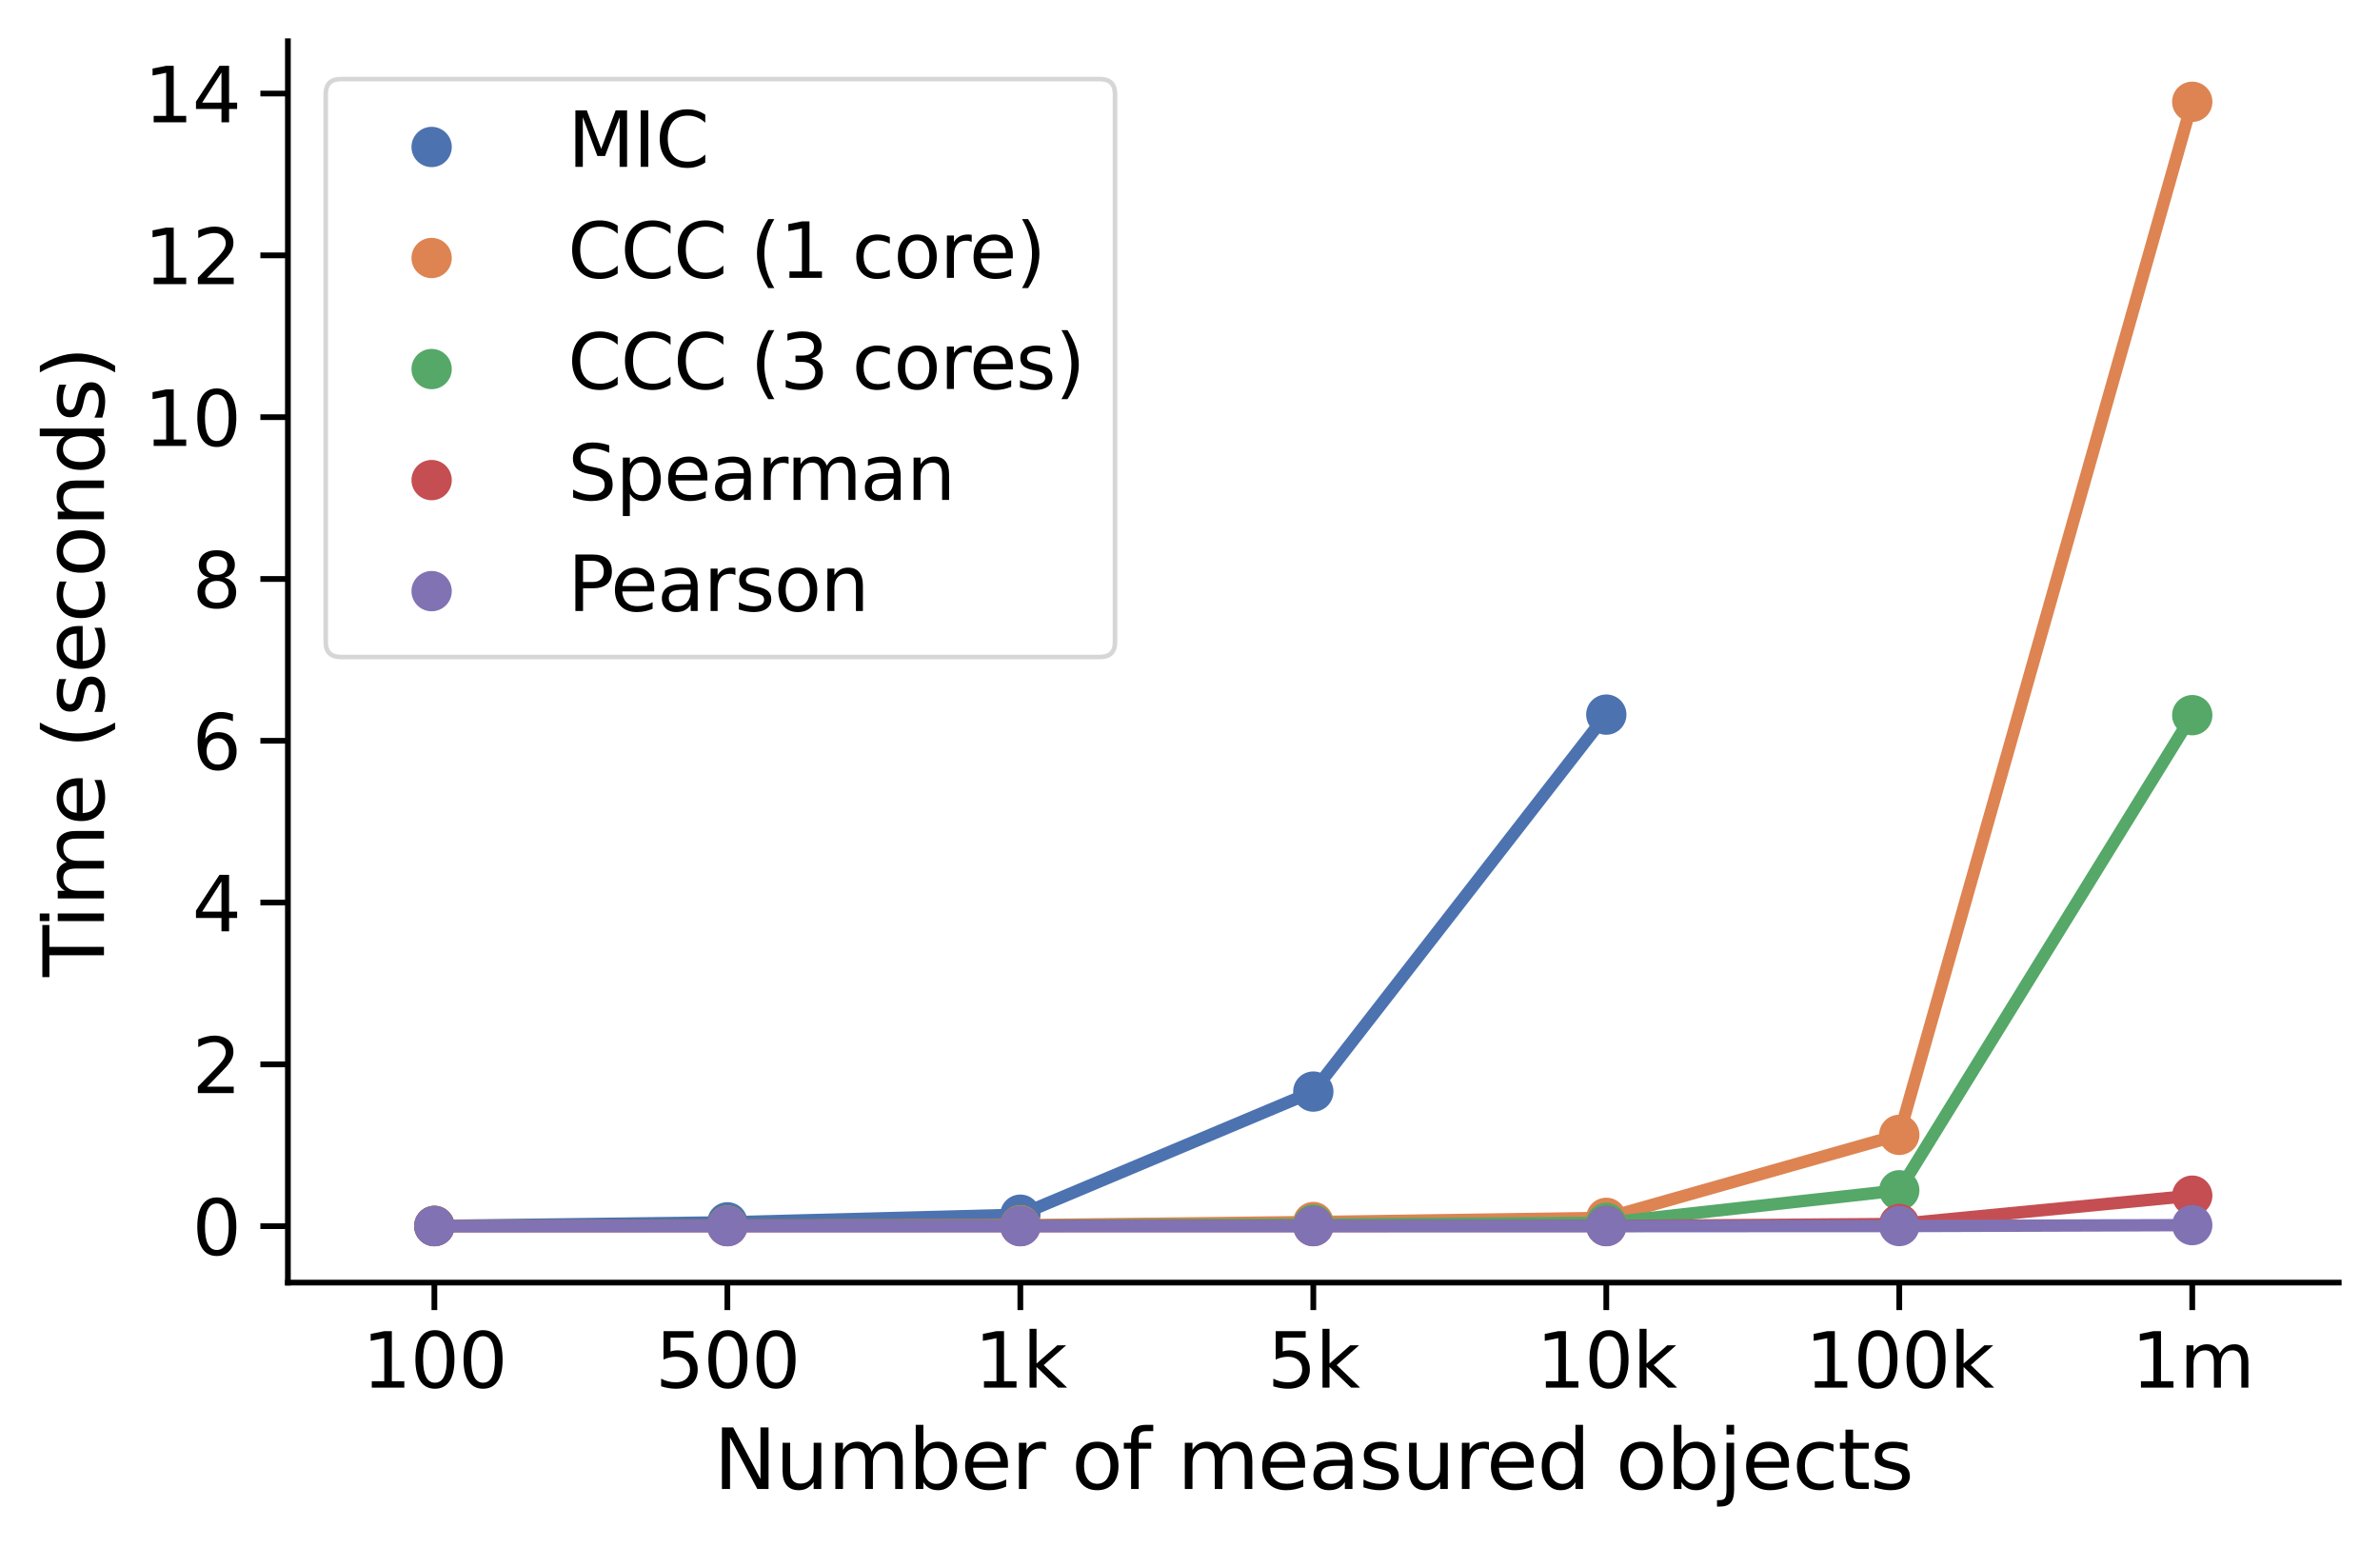 <?xml version="1.0" encoding="utf-8" standalone="no"?>
<!DOCTYPE svg PUBLIC "-//W3C//DTD SVG 1.1//EN"
  "http://www.w3.org/Graphics/SVG/1.1/DTD/svg11.dtd">
<svg height="270.008pt" version="1.1" viewBox="0 0 415.279 270.008" width="415.279pt" xmlns="http://www.w3.org/2000/svg" xmlns:xlink="http://www.w3.org/1999/xlink">
 <defs>
  <style type="text/css">*{stroke-linecap:butt;stroke-linejoin:round;}</style>
 </defs>
 <g id="figure_1">
  <g id="patch_1">
   <path d="M 0 270.008 
L 415.279 270.008 
L 415.279 0 
L 0 0 
z
" style="fill:#ffffff;"/>
  </g>
  <g id="axes_1">
   <g id="patch_2">
    <path d="M 50.233 223.796 
L 408.079 223.796 
L 408.079 7.2 
L 50.233 7.2 
z
" style="fill:#ffffff;"/>
   </g>
   <g id="PathCollection_1">
    <defs>
     <path d="M 0 2.707 
C 0.718 2.707 1.407 2.422 1.914 1.914 
C 2.422 1.407 2.707 0.718 2.707 0 
C 2.707 -0.718 2.422 -1.407 1.914 -1.914 
C 1.407 -2.422 0.718 -2.707 0 -2.707 
C -0.718 -2.707 -1.407 -2.422 -1.914 -1.914 
C -2.422 -1.407 -2.707 -0.718 -2.707 0 
C -2.707 0.718 -2.422 1.407 -1.914 1.914 
C -1.407 2.422 -0.718 2.707 0 2.707 
z
" id="m80303d135c" style="stroke:#4c72b0;stroke-width:1.62;"/>
    </defs>
    <g clip-path="url(#p866ffc28cf)">
     <use style="fill:#4c72b0;stroke:#4c72b0;stroke-width:1.62;" x="75.794" xlink:href="#m80303d135c" y="213.906"/>
     <use style="fill:#4c72b0;stroke:#4c72b0;stroke-width:1.62;" x="126.915" xlink:href="#m80303d135c" y="213.278"/>
     <use style="fill:#4c72b0;stroke:#4c72b0;stroke-width:1.62;" x="178.036" xlink:href="#m80303d135c" y="211.947"/>
     <use style="fill:#4c72b0;stroke:#4c72b0;stroke-width:1.62;" x="229.156" xlink:href="#m80303d135c" y="190.466"/>
     <use style="fill:#4c72b0;stroke:#4c72b0;stroke-width:1.62;" x="280.277" xlink:href="#m80303d135c" y="124.692"/>
    </g>
   </g>
   <g id="line2d_1">
    <path clip-path="url(#p866ffc28cf)" d="M 75.794 213.906 
L 126.915 213.278 
L 178.036 211.947 
L 229.156 190.466 
L 280.277 124.692 
" style="fill:none;stroke:#4c72b0;stroke-linecap:square;stroke-width:2.16;"/>
   </g>
   <g id="line2d_2">
    <path clip-path="url(#p866ffc28cf)" d="M 75.794 213.906 
L 75.794 213.906 
" style="fill:none;stroke:#4c72b0;stroke-linecap:square;stroke-width:2.16;"/>
   </g>
   <g id="line2d_3">
    <path clip-path="url(#p866ffc28cf)" d="M 126.915 213.285 
L 126.915 213.27 
" style="fill:none;stroke:#4c72b0;stroke-linecap:square;stroke-width:2.16;"/>
   </g>
   <g id="line2d_4">
    <path clip-path="url(#p866ffc28cf)" d="M 178.036 211.962 
L 178.036 211.93 
" style="fill:none;stroke:#4c72b0;stroke-linecap:square;stroke-width:2.16;"/>
   </g>
   <g id="line2d_5">
    <path clip-path="url(#p866ffc28cf)" d="M 229.156 190.509 
L 229.156 190.416 
" style="fill:none;stroke:#4c72b0;stroke-linecap:square;stroke-width:2.16;"/>
   </g>
   <g id="line2d_6">
    <path clip-path="url(#p866ffc28cf)" d="M 280.277 124.8 
L 280.277 124.579 
" style="fill:none;stroke:#4c72b0;stroke-linecap:square;stroke-width:2.16;"/>
   </g>
   <g id="line2d_7">
    <path clip-path="url(#p866ffc28cf)" style="fill:none;stroke:#4c72b0;stroke-linecap:square;stroke-width:2.16;"/>
   </g>
   <g id="line2d_8">
    <path clip-path="url(#p866ffc28cf)" style="fill:none;stroke:#4c72b0;stroke-linecap:square;stroke-width:2.16;"/>
   </g>
   <g id="matplotlib.axis_1">
    <g id="xtick_1">
     <g id="line2d_9">
      <defs>
       <path d="M 0 0 
L 0 4.8 
" id="me714f498ea" style="stroke:#000000;"/>
      </defs>
      <g>
       <use style="stroke:#000000;" x="75.794" xlink:href="#me714f498ea" y="223.796"/>
      </g>
     </g>
     <g id="text_1">
      <!-- 100 -->
      <g transform="translate(63.196 242.126)scale(0.132 -0.132)">
       <defs>
        <path d="M 794 531 
L 1825 531 
L 1825 4091 
L 703 3866 
L 703 4441 
L 1819 4666 
L 2450 4666 
L 2450 531 
L 3481 531 
L 3481 0 
L 794 0 
L 794 531 
z
" id="DejaVuSans-31" transform="scale(0.016)"/>
        <path d="M 2034 4250 
Q 1547 4250 1301 3770 
Q 1056 3291 1056 2328 
Q 1056 1369 1301 889 
Q 1547 409 2034 409 
Q 2525 409 2770 889 
Q 3016 1369 3016 2328 
Q 3016 3291 2770 3770 
Q 2525 4250 2034 4250 
z
M 2034 4750 
Q 2819 4750 3233 4129 
Q 3647 3509 3647 2328 
Q 3647 1150 3233 529 
Q 2819 -91 2034 -91 
Q 1250 -91 836 529 
Q 422 1150 422 2328 
Q 422 3509 836 4129 
Q 1250 4750 2034 4750 
z
" id="DejaVuSans-30" transform="scale(0.016)"/>
       </defs>
       <use xlink:href="#DejaVuSans-31"/>
       <use x="63.623" xlink:href="#DejaVuSans-30"/>
       <use x="127.246" xlink:href="#DejaVuSans-30"/>
      </g>
     </g>
    </g>
    <g id="xtick_2">
     <g id="line2d_10">
      <g>
       <use style="stroke:#000000;" x="126.915" xlink:href="#me714f498ea" y="223.796"/>
      </g>
     </g>
     <g id="text_2">
      <!-- 500 -->
      <g transform="translate(114.317 242.126)scale(0.132 -0.132)">
       <defs>
        <path d="M 691 4666 
L 3169 4666 
L 3169 4134 
L 1269 4134 
L 1269 2991 
Q 1406 3038 1543 3061 
Q 1681 3084 1819 3084 
Q 2600 3084 3056 2656 
Q 3513 2228 3513 1497 
Q 3513 744 3044 326 
Q 2575 -91 1722 -91 
Q 1428 -91 1123 -41 
Q 819 9 494 109 
L 494 744 
Q 775 591 1075 516 
Q 1375 441 1709 441 
Q 2250 441 2565 725 
Q 2881 1009 2881 1497 
Q 2881 1984 2565 2268 
Q 2250 2553 1709 2553 
Q 1456 2553 1204 2497 
Q 953 2441 691 2322 
L 691 4666 
z
" id="DejaVuSans-35" transform="scale(0.016)"/>
       </defs>
       <use xlink:href="#DejaVuSans-35"/>
       <use x="63.623" xlink:href="#DejaVuSans-30"/>
       <use x="127.246" xlink:href="#DejaVuSans-30"/>
      </g>
     </g>
    </g>
    <g id="xtick_3">
     <g id="line2d_11">
      <g>
       <use style="stroke:#000000;" x="178.036" xlink:href="#me714f498ea" y="223.796"/>
      </g>
     </g>
     <g id="text_3">
      <!-- 1k -->
      <g transform="translate(170.015 242.126)scale(0.132 -0.132)">
       <defs>
        <path d="M 581 4863 
L 1159 4863 
L 1159 1991 
L 2875 3500 
L 3609 3500 
L 1753 1863 
L 3688 0 
L 2938 0 
L 1159 1709 
L 1159 0 
L 581 0 
L 581 4863 
z
" id="DejaVuSans-6b" transform="scale(0.016)"/>
       </defs>
       <use xlink:href="#DejaVuSans-31"/>
       <use x="63.623" xlink:href="#DejaVuSans-6b"/>
      </g>
     </g>
    </g>
    <g id="xtick_4">
     <g id="line2d_12">
      <g>
       <use style="stroke:#000000;" x="229.156" xlink:href="#me714f498ea" y="223.796"/>
      </g>
     </g>
     <g id="text_4">
      <!-- 5k -->
      <g transform="translate(221.135 242.126)scale(0.132 -0.132)">
       <use xlink:href="#DejaVuSans-35"/>
       <use x="63.623" xlink:href="#DejaVuSans-6b"/>
      </g>
     </g>
    </g>
    <g id="xtick_5">
     <g id="line2d_13">
      <g>
       <use style="stroke:#000000;" x="280.277" xlink:href="#me714f498ea" y="223.796"/>
      </g>
     </g>
     <g id="text_5">
      <!-- 10k -->
      <g transform="translate(268.057 242.126)scale(0.132 -0.132)">
       <use xlink:href="#DejaVuSans-31"/>
       <use x="63.623" xlink:href="#DejaVuSans-30"/>
       <use x="127.246" xlink:href="#DejaVuSans-6b"/>
      </g>
     </g>
    </g>
    <g id="xtick_6">
     <g id="line2d_14">
      <g>
       <use style="stroke:#000000;" x="331.398" xlink:href="#me714f498ea" y="223.796"/>
      </g>
     </g>
     <g id="text_6">
      <!-- 100k -->
      <g transform="translate(314.979 242.126)scale(0.132 -0.132)">
       <use xlink:href="#DejaVuSans-31"/>
       <use x="63.623" xlink:href="#DejaVuSans-30"/>
       <use x="127.246" xlink:href="#DejaVuSans-30"/>
       <use x="190.869" xlink:href="#DejaVuSans-6b"/>
      </g>
     </g>
    </g>
    <g id="xtick_7">
     <g id="line2d_15">
      <g>
       <use style="stroke:#000000;" x="382.519" xlink:href="#me714f498ea" y="223.796"/>
      </g>
     </g>
     <g id="text_7">
      <!-- 1m -->
      <g transform="translate(371.891 242.126)scale(0.132 -0.132)">
       <defs>
        <path d="M 3328 2828 
Q 3544 3216 3844 3400 
Q 4144 3584 4550 3584 
Q 5097 3584 5394 3201 
Q 5691 2819 5691 2113 
L 5691 0 
L 5113 0 
L 5113 2094 
Q 5113 2597 4934 2840 
Q 4756 3084 4391 3084 
Q 3944 3084 3684 2787 
Q 3425 2491 3425 1978 
L 3425 0 
L 2847 0 
L 2847 2094 
Q 2847 2600 2669 2842 
Q 2491 3084 2119 3084 
Q 1678 3084 1418 2786 
Q 1159 2488 1159 1978 
L 1159 0 
L 581 0 
L 581 3500 
L 1159 3500 
L 1159 2956 
Q 1356 3278 1631 3431 
Q 1906 3584 2284 3584 
Q 2666 3584 2933 3390 
Q 3200 3197 3328 2828 
z
" id="DejaVuSans-6d" transform="scale(0.016)"/>
       </defs>
       <use xlink:href="#DejaVuSans-31"/>
       <use x="63.623" xlink:href="#DejaVuSans-6d"/>
      </g>
     </g>
    </g>
    <g id="text_8">
     <!-- Number of measured objects -->
     <g transform="translate(124.52 259.813)scale(0.144 -0.144)">
      <defs>
       <path d="M 628 4666 
L 1478 4666 
L 3547 763 
L 3547 4666 
L 4159 4666 
L 4159 0 
L 3309 0 
L 1241 3903 
L 1241 0 
L 628 0 
L 628 4666 
z
" id="DejaVuSans-4e" transform="scale(0.016)"/>
       <path d="M 544 1381 
L 544 3500 
L 1119 3500 
L 1119 1403 
Q 1119 906 1312 657 
Q 1506 409 1894 409 
Q 2359 409 2629 706 
Q 2900 1003 2900 1516 
L 2900 3500 
L 3475 3500 
L 3475 0 
L 2900 0 
L 2900 538 
Q 2691 219 2414 64 
Q 2138 -91 1772 -91 
Q 1169 -91 856 284 
Q 544 659 544 1381 
z
M 1991 3584 
L 1991 3584 
z
" id="DejaVuSans-75" transform="scale(0.016)"/>
       <path d="M 3116 1747 
Q 3116 2381 2855 2742 
Q 2594 3103 2138 3103 
Q 1681 3103 1420 2742 
Q 1159 2381 1159 1747 
Q 1159 1113 1420 752 
Q 1681 391 2138 391 
Q 2594 391 2855 752 
Q 3116 1113 3116 1747 
z
M 1159 2969 
Q 1341 3281 1617 3432 
Q 1894 3584 2278 3584 
Q 2916 3584 3314 3078 
Q 3713 2572 3713 1747 
Q 3713 922 3314 415 
Q 2916 -91 2278 -91 
Q 1894 -91 1617 61 
Q 1341 213 1159 525 
L 1159 0 
L 581 0 
L 581 4863 
L 1159 4863 
L 1159 2969 
z
" id="DejaVuSans-62" transform="scale(0.016)"/>
       <path d="M 3597 1894 
L 3597 1613 
L 953 1613 
Q 991 1019 1311 708 
Q 1631 397 2203 397 
Q 2534 397 2845 478 
Q 3156 559 3463 722 
L 3463 178 
Q 3153 47 2828 -22 
Q 2503 -91 2169 -91 
Q 1331 -91 842 396 
Q 353 884 353 1716 
Q 353 2575 817 3079 
Q 1281 3584 2069 3584 
Q 2775 3584 3186 3129 
Q 3597 2675 3597 1894 
z
M 3022 2063 
Q 3016 2534 2758 2815 
Q 2500 3097 2075 3097 
Q 1594 3097 1305 2825 
Q 1016 2553 972 2059 
L 3022 2063 
z
" id="DejaVuSans-65" transform="scale(0.016)"/>
       <path d="M 2631 2963 
Q 2534 3019 2420 3045 
Q 2306 3072 2169 3072 
Q 1681 3072 1420 2755 
Q 1159 2438 1159 1844 
L 1159 0 
L 581 0 
L 581 3500 
L 1159 3500 
L 1159 2956 
Q 1341 3275 1631 3429 
Q 1922 3584 2338 3584 
Q 2397 3584 2469 3576 
Q 2541 3569 2628 3553 
L 2631 2963 
z
" id="DejaVuSans-72" transform="scale(0.016)"/>
       <path id="DejaVuSans-20" transform="scale(0.016)"/>
       <path d="M 1959 3097 
Q 1497 3097 1228 2736 
Q 959 2375 959 1747 
Q 959 1119 1226 758 
Q 1494 397 1959 397 
Q 2419 397 2687 759 
Q 2956 1122 2956 1747 
Q 2956 2369 2687 2733 
Q 2419 3097 1959 3097 
z
M 1959 3584 
Q 2709 3584 3137 3096 
Q 3566 2609 3566 1747 
Q 3566 888 3137 398 
Q 2709 -91 1959 -91 
Q 1206 -91 779 398 
Q 353 888 353 1747 
Q 353 2609 779 3096 
Q 1206 3584 1959 3584 
z
" id="DejaVuSans-6f" transform="scale(0.016)"/>
       <path d="M 2375 4863 
L 2375 4384 
L 1825 4384 
Q 1516 4384 1395 4259 
Q 1275 4134 1275 3809 
L 1275 3500 
L 2222 3500 
L 2222 3053 
L 1275 3053 
L 1275 0 
L 697 0 
L 697 3053 
L 147 3053 
L 147 3500 
L 697 3500 
L 697 3744 
Q 697 4328 969 4595 
Q 1241 4863 1831 4863 
L 2375 4863 
z
" id="DejaVuSans-66" transform="scale(0.016)"/>
       <path d="M 2194 1759 
Q 1497 1759 1228 1600 
Q 959 1441 959 1056 
Q 959 750 1161 570 
Q 1363 391 1709 391 
Q 2188 391 2477 730 
Q 2766 1069 2766 1631 
L 2766 1759 
L 2194 1759 
z
M 3341 1997 
L 3341 0 
L 2766 0 
L 2766 531 
Q 2569 213 2275 61 
Q 1981 -91 1556 -91 
Q 1019 -91 701 211 
Q 384 513 384 1019 
Q 384 1609 779 1909 
Q 1175 2209 1959 2209 
L 2766 2209 
L 2766 2266 
Q 2766 2663 2505 2880 
Q 2244 3097 1772 3097 
Q 1472 3097 1187 3025 
Q 903 2953 641 2809 
L 641 3341 
Q 956 3463 1253 3523 
Q 1550 3584 1831 3584 
Q 2591 3584 2966 3190 
Q 3341 2797 3341 1997 
z
" id="DejaVuSans-61" transform="scale(0.016)"/>
       <path d="M 2834 3397 
L 2834 2853 
Q 2591 2978 2328 3040 
Q 2066 3103 1784 3103 
Q 1356 3103 1142 2972 
Q 928 2841 928 2578 
Q 928 2378 1081 2264 
Q 1234 2150 1697 2047 
L 1894 2003 
Q 2506 1872 2764 1633 
Q 3022 1394 3022 966 
Q 3022 478 2636 193 
Q 2250 -91 1575 -91 
Q 1294 -91 989 -36 
Q 684 19 347 128 
L 347 722 
Q 666 556 975 473 
Q 1284 391 1588 391 
Q 1994 391 2212 530 
Q 2431 669 2431 922 
Q 2431 1156 2273 1281 
Q 2116 1406 1581 1522 
L 1381 1569 
Q 847 1681 609 1914 
Q 372 2147 372 2553 
Q 372 3047 722 3315 
Q 1072 3584 1716 3584 
Q 2034 3584 2315 3537 
Q 2597 3491 2834 3397 
z
" id="DejaVuSans-73" transform="scale(0.016)"/>
       <path d="M 2906 2969 
L 2906 4863 
L 3481 4863 
L 3481 0 
L 2906 0 
L 2906 525 
Q 2725 213 2448 61 
Q 2172 -91 1784 -91 
Q 1150 -91 751 415 
Q 353 922 353 1747 
Q 353 2572 751 3078 
Q 1150 3584 1784 3584 
Q 2172 3584 2448 3432 
Q 2725 3281 2906 2969 
z
M 947 1747 
Q 947 1113 1208 752 
Q 1469 391 1925 391 
Q 2381 391 2643 752 
Q 2906 1113 2906 1747 
Q 2906 2381 2643 2742 
Q 2381 3103 1925 3103 
Q 1469 3103 1208 2742 
Q 947 2381 947 1747 
z
" id="DejaVuSans-64" transform="scale(0.016)"/>
       <path d="M 603 3500 
L 1178 3500 
L 1178 -63 
Q 1178 -731 923 -1031 
Q 669 -1331 103 -1331 
L -116 -1331 
L -116 -844 
L 38 -844 
Q 366 -844 484 -692 
Q 603 -541 603 -63 
L 603 3500 
z
M 603 4863 
L 1178 4863 
L 1178 4134 
L 603 4134 
L 603 4863 
z
" id="DejaVuSans-6a" transform="scale(0.016)"/>
       <path d="M 3122 3366 
L 3122 2828 
Q 2878 2963 2633 3030 
Q 2388 3097 2138 3097 
Q 1578 3097 1268 2742 
Q 959 2388 959 1747 
Q 959 1106 1268 751 
Q 1578 397 2138 397 
Q 2388 397 2633 464 
Q 2878 531 3122 666 
L 3122 134 
Q 2881 22 2623 -34 
Q 2366 -91 2075 -91 
Q 1284 -91 818 406 
Q 353 903 353 1747 
Q 353 2603 823 3093 
Q 1294 3584 2113 3584 
Q 2378 3584 2631 3529 
Q 2884 3475 3122 3366 
z
" id="DejaVuSans-63" transform="scale(0.016)"/>
       <path d="M 1172 4494 
L 1172 3500 
L 2356 3500 
L 2356 3053 
L 1172 3053 
L 1172 1153 
Q 1172 725 1289 603 
Q 1406 481 1766 481 
L 2356 481 
L 2356 0 
L 1766 0 
Q 1100 0 847 248 
Q 594 497 594 1153 
L 594 3053 
L 172 3053 
L 172 3500 
L 594 3500 
L 594 4494 
L 1172 4494 
z
" id="DejaVuSans-74" transform="scale(0.016)"/>
      </defs>
      <use xlink:href="#DejaVuSans-4e"/>
      <use x="74.805" xlink:href="#DejaVuSans-75"/>
      <use x="138.184" xlink:href="#DejaVuSans-6d"/>
      <use x="235.596" xlink:href="#DejaVuSans-62"/>
      <use x="299.072" xlink:href="#DejaVuSans-65"/>
      <use x="360.596" xlink:href="#DejaVuSans-72"/>
      <use x="401.709" xlink:href="#DejaVuSans-20"/>
      <use x="433.496" xlink:href="#DejaVuSans-6f"/>
      <use x="494.678" xlink:href="#DejaVuSans-66"/>
      <use x="529.883" xlink:href="#DejaVuSans-20"/>
      <use x="561.67" xlink:href="#DejaVuSans-6d"/>
      <use x="659.082" xlink:href="#DejaVuSans-65"/>
      <use x="720.605" xlink:href="#DejaVuSans-61"/>
      <use x="781.885" xlink:href="#DejaVuSans-73"/>
      <use x="833.984" xlink:href="#DejaVuSans-75"/>
      <use x="897.363" xlink:href="#DejaVuSans-72"/>
      <use x="936.227" xlink:href="#DejaVuSans-65"/>
      <use x="997.75" xlink:href="#DejaVuSans-64"/>
      <use x="1061.227" xlink:href="#DejaVuSans-20"/>
      <use x="1093.014" xlink:href="#DejaVuSans-6f"/>
      <use x="1154.195" xlink:href="#DejaVuSans-62"/>
      <use x="1217.672" xlink:href="#DejaVuSans-6a"/>
      <use x="1245.455" xlink:href="#DejaVuSans-65"/>
      <use x="1306.979" xlink:href="#DejaVuSans-63"/>
      <use x="1361.959" xlink:href="#DejaVuSans-74"/>
      <use x="1401.168" xlink:href="#DejaVuSans-73"/>
     </g>
    </g>
   </g>
   <g id="matplotlib.axis_2">
    <g id="ytick_1">
     <g id="line2d_16">
      <defs>
       <path d="M 0 0 
L -4.8 0 
" id="m7724cedf32" style="stroke:#000000;"/>
      </defs>
      <g>
       <use style="stroke:#000000;" x="50.233" xlink:href="#m7724cedf32" y="213.952"/>
      </g>
     </g>
     <g id="text_9">
      <!-- 0 -->
      <g transform="translate(33.535 218.967)scale(0.132 -0.132)">
       <use xlink:href="#DejaVuSans-30"/>
      </g>
     </g>
    </g>
    <g id="ytick_2">
     <g id="line2d_17">
      <g>
       <use style="stroke:#000000;" x="50.233" xlink:href="#m7724cedf32" y="185.72"/>
      </g>
     </g>
     <g id="text_10">
      <!-- 2 -->
      <g transform="translate(33.535 190.734)scale(0.132 -0.132)">
       <defs>
        <path d="M 1228 531 
L 3431 531 
L 3431 0 
L 469 0 
L 469 531 
Q 828 903 1448 1529 
Q 2069 2156 2228 2338 
Q 2531 2678 2651 2914 
Q 2772 3150 2772 3378 
Q 2772 3750 2511 3984 
Q 2250 4219 1831 4219 
Q 1534 4219 1204 4116 
Q 875 4013 500 3803 
L 500 4441 
Q 881 4594 1212 4672 
Q 1544 4750 1819 4750 
Q 2544 4750 2975 4387 
Q 3406 4025 3406 3419 
Q 3406 3131 3298 2873 
Q 3191 2616 2906 2266 
Q 2828 2175 2409 1742 
Q 1991 1309 1228 531 
z
" id="DejaVuSans-32" transform="scale(0.016)"/>
       </defs>
       <use xlink:href="#DejaVuSans-32"/>
      </g>
     </g>
    </g>
    <g id="ytick_3">
     <g id="line2d_18">
      <g>
       <use style="stroke:#000000;" x="50.233" xlink:href="#m7724cedf32" y="157.487"/>
      </g>
     </g>
     <g id="text_11">
      <!-- 4 -->
      <g transform="translate(33.535 162.502)scale(0.132 -0.132)">
       <defs>
        <path d="M 2419 4116 
L 825 1625 
L 2419 1625 
L 2419 4116 
z
M 2253 4666 
L 3047 4666 
L 3047 1625 
L 3713 1625 
L 3713 1100 
L 3047 1100 
L 3047 0 
L 2419 0 
L 2419 1100 
L 313 1100 
L 313 1709 
L 2253 4666 
z
" id="DejaVuSans-34" transform="scale(0.016)"/>
       </defs>
       <use xlink:href="#DejaVuSans-34"/>
      </g>
     </g>
    </g>
    <g id="ytick_4">
     <g id="line2d_19">
      <g>
       <use style="stroke:#000000;" x="50.233" xlink:href="#m7724cedf32" y="129.255"/>
      </g>
     </g>
     <g id="text_12">
      <!-- 6 -->
      <g transform="translate(33.535 134.27)scale(0.132 -0.132)">
       <defs>
        <path d="M 2113 2584 
Q 1688 2584 1439 2293 
Q 1191 2003 1191 1497 
Q 1191 994 1439 701 
Q 1688 409 2113 409 
Q 2538 409 2786 701 
Q 3034 994 3034 1497 
Q 3034 2003 2786 2293 
Q 2538 2584 2113 2584 
z
M 3366 4563 
L 3366 3988 
Q 3128 4100 2886 4159 
Q 2644 4219 2406 4219 
Q 1781 4219 1451 3797 
Q 1122 3375 1075 2522 
Q 1259 2794 1537 2939 
Q 1816 3084 2150 3084 
Q 2853 3084 3261 2657 
Q 3669 2231 3669 1497 
Q 3669 778 3244 343 
Q 2819 -91 2113 -91 
Q 1303 -91 875 529 
Q 447 1150 447 2328 
Q 447 3434 972 4092 
Q 1497 4750 2381 4750 
Q 2619 4750 2861 4703 
Q 3103 4656 3366 4563 
z
" id="DejaVuSans-36" transform="scale(0.016)"/>
       </defs>
       <use xlink:href="#DejaVuSans-36"/>
      </g>
     </g>
    </g>
    <g id="ytick_5">
     <g id="line2d_20">
      <g>
       <use style="stroke:#000000;" x="50.233" xlink:href="#m7724cedf32" y="101.023"/>
      </g>
     </g>
     <g id="text_13">
      <!-- 8 -->
      <g transform="translate(33.535 106.038)scale(0.132 -0.132)">
       <defs>
        <path d="M 2034 2216 
Q 1584 2216 1326 1975 
Q 1069 1734 1069 1313 
Q 1069 891 1326 650 
Q 1584 409 2034 409 
Q 2484 409 2743 651 
Q 3003 894 3003 1313 
Q 3003 1734 2745 1975 
Q 2488 2216 2034 2216 
z
M 1403 2484 
Q 997 2584 770 2862 
Q 544 3141 544 3541 
Q 544 4100 942 4425 
Q 1341 4750 2034 4750 
Q 2731 4750 3128 4425 
Q 3525 4100 3525 3541 
Q 3525 3141 3298 2862 
Q 3072 2584 2669 2484 
Q 3125 2378 3379 2068 
Q 3634 1759 3634 1313 
Q 3634 634 3220 271 
Q 2806 -91 2034 -91 
Q 1263 -91 848 271 
Q 434 634 434 1313 
Q 434 1759 690 2068 
Q 947 2378 1403 2484 
z
M 1172 3481 
Q 1172 3119 1398 2916 
Q 1625 2713 2034 2713 
Q 2441 2713 2670 2916 
Q 2900 3119 2900 3481 
Q 2900 3844 2670 4047 
Q 2441 4250 2034 4250 
Q 1625 4250 1398 4047 
Q 1172 3844 1172 3481 
z
" id="DejaVuSans-38" transform="scale(0.016)"/>
       </defs>
       <use xlink:href="#DejaVuSans-38"/>
      </g>
     </g>
    </g>
    <g id="ytick_6">
     <g id="line2d_21">
      <g>
       <use style="stroke:#000000;" x="50.233" xlink:href="#m7724cedf32" y="72.79"/>
      </g>
     </g>
     <g id="text_14">
      <!-- 10 -->
      <g transform="translate(25.137 77.805)scale(0.132 -0.132)">
       <use xlink:href="#DejaVuSans-31"/>
       <use x="63.623" xlink:href="#DejaVuSans-30"/>
      </g>
     </g>
    </g>
    <g id="ytick_7">
     <g id="line2d_22">
      <g>
       <use style="stroke:#000000;" x="50.233" xlink:href="#m7724cedf32" y="44.558"/>
      </g>
     </g>
     <g id="text_15">
      <!-- 12 -->
      <g transform="translate(25.137 49.573)scale(0.132 -0.132)">
       <use xlink:href="#DejaVuSans-31"/>
       <use x="63.623" xlink:href="#DejaVuSans-32"/>
      </g>
     </g>
    </g>
    <g id="ytick_8">
     <g id="line2d_23">
      <g>
       <use style="stroke:#000000;" x="50.233" xlink:href="#m7724cedf32" y="16.326"/>
      </g>
     </g>
     <g id="text_16">
      <!-- 14 -->
      <g transform="translate(25.137 21.341)scale(0.132 -0.132)">
       <use xlink:href="#DejaVuSans-31"/>
       <use x="63.623" xlink:href="#DejaVuSans-34"/>
      </g>
     </g>
    </g>
    <g id="text_17">
     <!-- Time (seconds) -->
     <g transform="translate(18.142 170.451)rotate(-90)scale(0.144 -0.144)">
      <defs>
       <path d="M -19 4666 
L 3928 4666 
L 3928 4134 
L 2272 4134 
L 2272 0 
L 1638 0 
L 1638 4134 
L -19 4134 
L -19 4666 
z
" id="DejaVuSans-54" transform="scale(0.016)"/>
       <path d="M 603 3500 
L 1178 3500 
L 1178 0 
L 603 0 
L 603 3500 
z
M 603 4863 
L 1178 4863 
L 1178 4134 
L 603 4134 
L 603 4863 
z
" id="DejaVuSans-69" transform="scale(0.016)"/>
       <path d="M 1984 4856 
Q 1566 4138 1362 3434 
Q 1159 2731 1159 2009 
Q 1159 1288 1364 580 
Q 1569 -128 1984 -844 
L 1484 -844 
Q 1016 -109 783 600 
Q 550 1309 550 2009 
Q 550 2706 781 3412 
Q 1013 4119 1484 4856 
L 1984 4856 
z
" id="DejaVuSans-28" transform="scale(0.016)"/>
       <path d="M 3513 2113 
L 3513 0 
L 2938 0 
L 2938 2094 
Q 2938 2591 2744 2837 
Q 2550 3084 2163 3084 
Q 1697 3084 1428 2787 
Q 1159 2491 1159 1978 
L 1159 0 
L 581 0 
L 581 3500 
L 1159 3500 
L 1159 2956 
Q 1366 3272 1645 3428 
Q 1925 3584 2291 3584 
Q 2894 3584 3203 3211 
Q 3513 2838 3513 2113 
z
" id="DejaVuSans-6e" transform="scale(0.016)"/>
       <path d="M 513 4856 
L 1013 4856 
Q 1481 4119 1714 3412 
Q 1947 2706 1947 2009 
Q 1947 1309 1714 600 
Q 1481 -109 1013 -844 
L 513 -844 
Q 928 -128 1133 580 
Q 1338 1288 1338 2009 
Q 1338 2731 1133 3434 
Q 928 4138 513 4856 
z
" id="DejaVuSans-29" transform="scale(0.016)"/>
      </defs>
      <use xlink:href="#DejaVuSans-54"/>
      <use x="57.959" xlink:href="#DejaVuSans-69"/>
      <use x="85.742" xlink:href="#DejaVuSans-6d"/>
      <use x="183.154" xlink:href="#DejaVuSans-65"/>
      <use x="244.678" xlink:href="#DejaVuSans-20"/>
      <use x="276.465" xlink:href="#DejaVuSans-28"/>
      <use x="315.479" xlink:href="#DejaVuSans-73"/>
      <use x="367.578" xlink:href="#DejaVuSans-65"/>
      <use x="429.102" xlink:href="#DejaVuSans-63"/>
      <use x="484.082" xlink:href="#DejaVuSans-6f"/>
      <use x="545.264" xlink:href="#DejaVuSans-6e"/>
      <use x="608.643" xlink:href="#DejaVuSans-64"/>
      <use x="672.119" xlink:href="#DejaVuSans-73"/>
      <use x="724.219" xlink:href="#DejaVuSans-29"/>
     </g>
    </g>
   </g>
   <g id="PathCollection_2">
    <defs>
     <path d="M 0 2.707 
C 0.718 2.707 1.407 2.422 1.914 1.914 
C 2.422 1.407 2.707 0.718 2.707 0 
C 2.707 -0.718 2.422 -1.407 1.914 -1.914 
C 1.407 -2.422 0.718 -2.707 0 -2.707 
C -0.718 -2.707 -1.407 -2.422 -1.914 -1.914 
C -2.422 -1.407 -2.707 -0.718 -2.707 0 
C -2.707 0.718 -2.422 1.407 -1.914 1.914 
C -1.407 2.422 -0.718 2.707 0 2.707 
z
" id="mbe0499cde4" style="stroke:#dd8452;stroke-width:1.62;"/>
    </defs>
    <g clip-path="url(#p866ffc28cf)">
     <use style="fill:#dd8452;stroke:#dd8452;stroke-width:1.62;" x="75.794" xlink:href="#mbe0499cde4" y="213.9"/>
     <use style="fill:#dd8452;stroke:#dd8452;stroke-width:1.62;" x="126.915" xlink:href="#mbe0499cde4" y="213.853"/>
     <use style="fill:#dd8452;stroke:#dd8452;stroke-width:1.62;" x="178.036" xlink:href="#mbe0499cde4" y="213.777"/>
     <use style="fill:#dd8452;stroke:#dd8452;stroke-width:1.62;" x="229.156" xlink:href="#mbe0499cde4" y="213.226"/>
     <use style="fill:#dd8452;stroke:#dd8452;stroke-width:1.62;" x="280.277" xlink:href="#mbe0499cde4" y="212.498"/>
     <use style="fill:#dd8452;stroke:#dd8452;stroke-width:1.62;" x="331.398" xlink:href="#mbe0499cde4" y="198.019"/>
     <use style="fill:#dd8452;stroke:#dd8452;stroke-width:1.62;" x="382.519" xlink:href="#mbe0499cde4" y="17.763"/>
    </g>
   </g>
   <g id="line2d_24">
    <path clip-path="url(#p866ffc28cf)" d="M 75.794 213.9 
L 126.915 213.853 
L 178.036 213.777 
L 229.156 213.226 
L 280.277 212.498 
L 331.398 198.019 
L 382.519 17.763 
" style="fill:none;stroke:#dd8452;stroke-linecap:square;stroke-width:2.16;"/>
   </g>
   <g id="line2d_25">
    <path clip-path="url(#p866ffc28cf)" d="M 75.794 213.9 
L 75.794 213.9 
" style="fill:none;stroke:#dd8452;stroke-linecap:square;stroke-width:2.16;"/>
   </g>
   <g id="line2d_26">
    <path clip-path="url(#p866ffc28cf)" d="M 126.915 213.854 
L 126.915 213.851 
" style="fill:none;stroke:#dd8452;stroke-linecap:square;stroke-width:2.16;"/>
   </g>
   <g id="line2d_27">
    <path clip-path="url(#p866ffc28cf)" d="M 178.036 213.779 
L 178.036 213.775 
" style="fill:none;stroke:#dd8452;stroke-linecap:square;stroke-width:2.16;"/>
   </g>
   <g id="line2d_28">
    <path clip-path="url(#p866ffc28cf)" d="M 229.156 213.231 
L 229.156 213.219 
" style="fill:none;stroke:#dd8452;stroke-linecap:square;stroke-width:2.16;"/>
   </g>
   <g id="line2d_29">
    <path clip-path="url(#p866ffc28cf)" d="M 280.277 212.506 
L 280.277 212.488 
" style="fill:none;stroke:#dd8452;stroke-linecap:square;stroke-width:2.16;"/>
   </g>
   <g id="line2d_30">
    <path clip-path="url(#p866ffc28cf)" d="M 331.398 198.098 
L 331.398 197.917 
" style="fill:none;stroke:#dd8452;stroke-linecap:square;stroke-width:2.16;"/>
   </g>
   <g id="line2d_31">
    <path clip-path="url(#p866ffc28cf)" d="M 382.519 18.25 
L 382.519 17.045 
" style="fill:none;stroke:#dd8452;stroke-linecap:square;stroke-width:2.16;"/>
   </g>
   <g id="patch_3">
    <path d="M 50.233 223.796 
L 50.233 7.2 
" style="fill:none;stroke:#000000;stroke-linecap:square;stroke-linejoin:miter;"/>
   </g>
   <g id="patch_4">
    <path d="M 50.233 223.796 
L 408.079 223.796 
" style="fill:none;stroke:#000000;stroke-linecap:square;stroke-linejoin:miter;"/>
   </g>
   <g id="PathCollection_3">
    <defs>
     <path d="M 0 2.707 
C 0.718 2.707 1.407 2.422 1.914 1.914 
C 2.422 1.407 2.707 0.718 2.707 0 
C 2.707 -0.718 2.422 -1.407 1.914 -1.914 
C 1.407 -2.422 0.718 -2.707 0 -2.707 
C -0.718 -2.707 -1.407 -2.422 -1.914 -1.914 
C -2.422 -1.407 -2.707 -0.718 -2.707 0 
C -2.707 0.718 -2.422 1.407 -1.914 1.914 
C -1.407 2.422 -0.718 2.707 0 2.707 
z
" id="mbb861abcaa" style="stroke:#55a868;stroke-width:1.62;"/>
    </defs>
    <g clip-path="url(#p866ffc28cf)">
     <use style="fill:#55a868;stroke:#55a868;stroke-width:1.62;" x="75.794" xlink:href="#mbb861abcaa" y="213.911"/>
     <use style="fill:#55a868;stroke:#55a868;stroke-width:1.62;" x="126.915" xlink:href="#mbb861abcaa" y="213.891"/>
     <use style="fill:#55a868;stroke:#55a868;stroke-width:1.62;" x="178.036" xlink:href="#mbb861abcaa" y="213.866"/>
     <use style="fill:#55a868;stroke:#55a868;stroke-width:1.62;" x="229.156" xlink:href="#mbb861abcaa" y="213.653"/>
     <use style="fill:#55a868;stroke:#55a868;stroke-width:1.62;" x="280.277" xlink:href="#mbb861abcaa" y="213.374"/>
     <use style="fill:#55a868;stroke:#55a868;stroke-width:1.62;" x="331.398" xlink:href="#mbb861abcaa" y="207.689"/>
     <use style="fill:#55a868;stroke:#55a868;stroke-width:1.62;" x="382.519" xlink:href="#mbb861abcaa" y="124.787"/>
    </g>
   </g>
   <g id="line2d_32">
    <path clip-path="url(#p866ffc28cf)" d="M 75.794 213.911 
L 126.915 213.891 
L 178.036 213.866 
L 229.156 213.653 
L 280.277 213.374 
L 331.398 207.689 
L 382.519 124.787 
" style="fill:none;stroke:#55a868;stroke-linecap:square;stroke-width:2.16;"/>
   </g>
   <g id="line2d_33">
    <path clip-path="url(#p866ffc28cf)" d="M 75.794 213.911 
L 75.794 213.911 
" style="fill:none;stroke:#55a868;stroke-linecap:square;stroke-width:2.16;"/>
   </g>
   <g id="line2d_34">
    <path clip-path="url(#p866ffc28cf)" d="M 126.915 213.895 
L 126.915 213.885 
" style="fill:none;stroke:#55a868;stroke-linecap:square;stroke-width:2.16;"/>
   </g>
   <g id="line2d_35">
    <path clip-path="url(#p866ffc28cf)" d="M 178.036 213.869 
L 178.036 213.862 
" style="fill:none;stroke:#55a868;stroke-linecap:square;stroke-width:2.16;"/>
   </g>
   <g id="line2d_36">
    <path clip-path="url(#p866ffc28cf)" d="M 229.156 213.657 
L 229.156 213.648 
" style="fill:none;stroke:#55a868;stroke-linecap:square;stroke-width:2.16;"/>
   </g>
   <g id="line2d_37">
    <path clip-path="url(#p866ffc28cf)" d="M 280.277 213.378 
L 280.277 213.369 
" style="fill:none;stroke:#55a868;stroke-linecap:square;stroke-width:2.16;"/>
   </g>
   <g id="line2d_38">
    <path clip-path="url(#p866ffc28cf)" d="M 331.398 207.725 
L 331.398 207.642 
" style="fill:none;stroke:#55a868;stroke-linecap:square;stroke-width:2.16;"/>
   </g>
   <g id="line2d_39">
    <path clip-path="url(#p866ffc28cf)" d="M 382.519 125.065 
L 382.519 124.521 
" style="fill:none;stroke:#55a868;stroke-linecap:square;stroke-width:2.16;"/>
   </g>
   <g id="PathCollection_4">
    <defs>
     <path d="M 0 2.707 
C 0.718 2.707 1.407 2.422 1.914 1.914 
C 2.422 1.407 2.707 0.718 2.707 0 
C 2.707 -0.718 2.422 -1.407 1.914 -1.914 
C 1.407 -2.422 0.718 -2.707 0 -2.707 
C -0.718 -2.707 -1.407 -2.422 -1.914 -1.914 
C -2.422 -1.407 -2.707 -0.718 -2.707 0 
C -2.707 0.718 -2.422 1.407 -1.914 1.914 
C -1.407 2.422 -0.718 2.707 0 2.707 
z
" id="m773e8dbb3c" style="stroke:#c44e52;stroke-width:1.62;"/>
    </defs>
    <g clip-path="url(#p866ffc28cf)">
     <use style="fill:#c44e52;stroke:#c44e52;stroke-width:1.62;" x="75.794" xlink:href="#m773e8dbb3c" y="213.945"/>
     <use style="fill:#c44e52;stroke:#c44e52;stroke-width:1.62;" x="126.915" xlink:href="#m773e8dbb3c" y="213.943"/>
     <use style="fill:#c44e52;stroke:#c44e52;stroke-width:1.62;" x="178.036" xlink:href="#m773e8dbb3c" y="213.942"/>
     <use style="fill:#c44e52;stroke:#c44e52;stroke-width:1.62;" x="229.156" xlink:href="#m773e8dbb3c" y="213.933"/>
     <use style="fill:#c44e52;stroke:#c44e52;stroke-width:1.62;" x="280.277" xlink:href="#m773e8dbb3c" y="213.92"/>
     <use style="fill:#c44e52;stroke:#c44e52;stroke-width:1.62;" x="331.398" xlink:href="#m773e8dbb3c" y="213.57"/>
     <use style="fill:#c44e52;stroke:#c44e52;stroke-width:1.62;" x="382.519" xlink:href="#m773e8dbb3c" y="208.626"/>
    </g>
   </g>
   <g id="line2d_40">
    <path clip-path="url(#p866ffc28cf)" d="M 75.794 213.945 
L 126.915 213.943 
L 178.036 213.942 
L 229.156 213.933 
L 280.277 213.92 
L 331.398 213.57 
L 382.519 208.626 
" style="fill:none;stroke:#c44e52;stroke-linecap:square;stroke-width:2.16;"/>
   </g>
   <g id="line2d_41">
    <path clip-path="url(#p866ffc28cf)" d="M 75.794 213.945 
L 75.794 213.945 
" style="fill:none;stroke:#c44e52;stroke-linecap:square;stroke-width:2.16;"/>
   </g>
   <g id="line2d_42">
    <path clip-path="url(#p866ffc28cf)" d="M 126.915 213.943 
L 126.915 213.943 
" style="fill:none;stroke:#c44e52;stroke-linecap:square;stroke-width:2.16;"/>
   </g>
   <g id="line2d_43">
    <path clip-path="url(#p866ffc28cf)" d="M 178.036 213.942 
L 178.036 213.942 
" style="fill:none;stroke:#c44e52;stroke-linecap:square;stroke-width:2.16;"/>
   </g>
   <g id="line2d_44">
    <path clip-path="url(#p866ffc28cf)" d="M 229.156 213.933 
L 229.156 213.933 
" style="fill:none;stroke:#c44e52;stroke-linecap:square;stroke-width:2.16;"/>
   </g>
   <g id="line2d_45">
    <path clip-path="url(#p866ffc28cf)" d="M 280.277 213.92 
L 280.277 213.92 
" style="fill:none;stroke:#c44e52;stroke-linecap:square;stroke-width:2.16;"/>
   </g>
   <g id="line2d_46">
    <path clip-path="url(#p866ffc28cf)" d="M 331.398 213.575 
L 331.398 213.563 
" style="fill:none;stroke:#c44e52;stroke-linecap:square;stroke-width:2.16;"/>
   </g>
   <g id="line2d_47">
    <path clip-path="url(#p866ffc28cf)" d="M 382.519 208.656 
L 382.519 208.593 
" style="fill:none;stroke:#c44e52;stroke-linecap:square;stroke-width:2.16;"/>
   </g>
   <g id="PathCollection_5">
    <defs>
     <path d="M 0 2.707 
C 0.718 2.707 1.407 2.422 1.914 1.914 
C 2.422 1.407 2.707 0.718 2.707 0 
C 2.707 -0.718 2.422 -1.407 1.914 -1.914 
C 1.407 -2.422 0.718 -2.707 0 -2.707 
C -0.718 -2.707 -1.407 -2.422 -1.914 -1.914 
C -2.422 -1.407 -2.707 -0.718 -2.707 0 
C -2.707 0.718 -2.422 1.407 -1.914 1.914 
C -1.407 2.422 -0.718 2.707 0 2.707 
z
" id="m891b4010e9" style="stroke:#8172b3;stroke-width:1.62;"/>
    </defs>
    <g clip-path="url(#p866ffc28cf)">
     <use style="fill:#8172b3;stroke:#8172b3;stroke-width:1.62;" x="75.794" xlink:href="#m891b4010e9" y="213.951"/>
     <use style="fill:#8172b3;stroke:#8172b3;stroke-width:1.62;" x="126.915" xlink:href="#m891b4010e9" y="213.951"/>
     <use style="fill:#8172b3;stroke:#8172b3;stroke-width:1.62;" x="178.036" xlink:href="#m891b4010e9" y="213.951"/>
     <use style="fill:#8172b3;stroke:#8172b3;stroke-width:1.62;" x="229.156" xlink:href="#m891b4010e9" y="213.95"/>
     <use style="fill:#8172b3;stroke:#8172b3;stroke-width:1.62;" x="280.277" xlink:href="#m891b4010e9" y="213.95"/>
     <use style="fill:#8172b3;stroke:#8172b3;stroke-width:1.62;" x="331.398" xlink:href="#m891b4010e9" y="213.931"/>
     <use style="fill:#8172b3;stroke:#8172b3;stroke-width:1.62;" x="382.519" xlink:href="#m891b4010e9" y="213.768"/>
    </g>
   </g>
   <g id="line2d_48">
    <path clip-path="url(#p866ffc28cf)" d="M 75.794 213.951 
L 126.915 213.951 
L 178.036 213.951 
L 229.156 213.95 
L 280.277 213.95 
L 331.398 213.931 
L 382.519 213.768 
" style="fill:none;stroke:#8172b3;stroke-linecap:square;stroke-width:2.16;"/>
   </g>
   <g id="line2d_49">
    <path clip-path="url(#p866ffc28cf)" d="M 75.794 213.951 
L 75.794 213.951 
" style="fill:none;stroke:#8172b3;stroke-linecap:square;stroke-width:2.16;"/>
   </g>
   <g id="line2d_50">
    <path clip-path="url(#p866ffc28cf)" d="M 126.915 213.951 
L 126.915 213.95 
" style="fill:none;stroke:#8172b3;stroke-linecap:square;stroke-width:2.16;"/>
   </g>
   <g id="line2d_51">
    <path clip-path="url(#p866ffc28cf)" d="M 178.036 213.951 
L 178.036 213.95 
" style="fill:none;stroke:#8172b3;stroke-linecap:square;stroke-width:2.16;"/>
   </g>
   <g id="line2d_52">
    <path clip-path="url(#p866ffc28cf)" d="M 229.156 213.95 
L 229.156 213.95 
" style="fill:none;stroke:#8172b3;stroke-linecap:square;stroke-width:2.16;"/>
   </g>
   <g id="line2d_53">
    <path clip-path="url(#p866ffc28cf)" d="M 280.277 213.95 
L 280.277 213.95 
" style="fill:none;stroke:#8172b3;stroke-linecap:square;stroke-width:2.16;"/>
   </g>
   <g id="line2d_54">
    <path clip-path="url(#p866ffc28cf)" d="M 331.398 213.934 
L 331.398 213.928 
" style="fill:none;stroke:#8172b3;stroke-linecap:square;stroke-width:2.16;"/>
   </g>
   <g id="line2d_55">
    <path clip-path="url(#p866ffc28cf)" d="M 382.519 213.773 
L 382.519 213.761 
" style="fill:none;stroke:#8172b3;stroke-linecap:square;stroke-width:2.16;"/>
   </g>
   <g id="legend_1">
    <g id="patch_5">
     <path d="M 59.474 114.636 
L 191.917 114.636 
Q 194.557 114.636 194.557 111.996 
L 194.557 16.44 
Q 194.557 13.8 191.917 13.8 
L 59.474 13.8 
Q 56.834 13.8 56.834 16.44 
L 56.834 111.996 
Q 56.834 114.636 59.474 114.636 
z
" style="fill:#ffffff;opacity:0.8;stroke:#cccccc;stroke-linejoin:miter;stroke-width:0.8;"/>
    </g>
    <g id="PathCollection_6">
     <g>
      <use style="fill:#4c72b0;stroke:#4c72b0;stroke-width:1.62;" x="75.314" xlink:href="#m80303d135c" y="25.645"/>
     </g>
    </g>
    <g id="text_18">
     <!-- MIC -->
     <g transform="translate(99.073 29.11)scale(0.132 -0.132)">
      <defs>
       <path d="M 628 4666 
L 1569 4666 
L 2759 1491 
L 3956 4666 
L 4897 4666 
L 4897 0 
L 4281 0 
L 4281 4097 
L 3078 897 
L 2444 897 
L 1241 4097 
L 1241 0 
L 628 0 
L 628 4666 
z
" id="DejaVuSans-4d" transform="scale(0.016)"/>
       <path d="M 628 4666 
L 1259 4666 
L 1259 0 
L 628 0 
L 628 4666 
z
" id="DejaVuSans-49" transform="scale(0.016)"/>
       <path d="M 4122 4306 
L 4122 3641 
Q 3803 3938 3442 4084 
Q 3081 4231 2675 4231 
Q 1875 4231 1450 3742 
Q 1025 3253 1025 2328 
Q 1025 1406 1450 917 
Q 1875 428 2675 428 
Q 3081 428 3442 575 
Q 3803 722 4122 1019 
L 4122 359 
Q 3791 134 3420 21 
Q 3050 -91 2638 -91 
Q 1578 -91 968 557 
Q 359 1206 359 2328 
Q 359 3453 968 4101 
Q 1578 4750 2638 4750 
Q 3056 4750 3426 4639 
Q 3797 4528 4122 4306 
z
" id="DejaVuSans-43" transform="scale(0.016)"/>
      </defs>
      <use xlink:href="#DejaVuSans-4d"/>
      <use x="86.279" xlink:href="#DejaVuSans-49"/>
      <use x="115.771" xlink:href="#DejaVuSans-43"/>
     </g>
    </g>
    <g id="PathCollection_7">
     <g>
      <use style="fill:#dd8452;stroke:#dd8452;stroke-width:1.62;" x="75.314" xlink:href="#mbe0499cde4" y="45.02"/>
     </g>
    </g>
    <g id="text_19">
     <!-- CCC (1 core) -->
     <g transform="translate(99.073 48.485)scale(0.132 -0.132)">
      <use xlink:href="#DejaVuSans-43"/>
      <use x="69.824" xlink:href="#DejaVuSans-43"/>
      <use x="139.648" xlink:href="#DejaVuSans-43"/>
      <use x="209.473" xlink:href="#DejaVuSans-20"/>
      <use x="241.26" xlink:href="#DejaVuSans-28"/>
      <use x="280.273" xlink:href="#DejaVuSans-31"/>
      <use x="343.896" xlink:href="#DejaVuSans-20"/>
      <use x="375.684" xlink:href="#DejaVuSans-63"/>
      <use x="430.664" xlink:href="#DejaVuSans-6f"/>
      <use x="491.846" xlink:href="#DejaVuSans-72"/>
      <use x="530.709" xlink:href="#DejaVuSans-65"/>
      <use x="592.232" xlink:href="#DejaVuSans-29"/>
     </g>
    </g>
    <g id="PathCollection_8">
     <g>
      <use style="fill:#55a868;stroke:#55a868;stroke-width:1.62;" x="75.314" xlink:href="#mbb861abcaa" y="64.395"/>
     </g>
    </g>
    <g id="text_20">
     <!-- CCC (3 cores) -->
     <g transform="translate(99.073 67.86)scale(0.132 -0.132)">
      <defs>
       <path d="M 2597 2516 
Q 3050 2419 3304 2112 
Q 3559 1806 3559 1356 
Q 3559 666 3084 287 
Q 2609 -91 1734 -91 
Q 1441 -91 1130 -33 
Q 819 25 488 141 
L 488 750 
Q 750 597 1062 519 
Q 1375 441 1716 441 
Q 2309 441 2620 675 
Q 2931 909 2931 1356 
Q 2931 1769 2642 2001 
Q 2353 2234 1838 2234 
L 1294 2234 
L 1294 2753 
L 1863 2753 
Q 2328 2753 2575 2939 
Q 2822 3125 2822 3475 
Q 2822 3834 2567 4026 
Q 2313 4219 1838 4219 
Q 1578 4219 1281 4162 
Q 984 4106 628 3988 
L 628 4550 
Q 988 4650 1302 4700 
Q 1616 4750 1894 4750 
Q 2613 4750 3031 4423 
Q 3450 4097 3450 3541 
Q 3450 3153 3228 2886 
Q 3006 2619 2597 2516 
z
" id="DejaVuSans-33" transform="scale(0.016)"/>
      </defs>
      <use xlink:href="#DejaVuSans-43"/>
      <use x="69.824" xlink:href="#DejaVuSans-43"/>
      <use x="139.648" xlink:href="#DejaVuSans-43"/>
      <use x="209.473" xlink:href="#DejaVuSans-20"/>
      <use x="241.26" xlink:href="#DejaVuSans-28"/>
      <use x="280.273" xlink:href="#DejaVuSans-33"/>
      <use x="343.896" xlink:href="#DejaVuSans-20"/>
      <use x="375.684" xlink:href="#DejaVuSans-63"/>
      <use x="430.664" xlink:href="#DejaVuSans-6f"/>
      <use x="491.846" xlink:href="#DejaVuSans-72"/>
      <use x="530.709" xlink:href="#DejaVuSans-65"/>
      <use x="592.232" xlink:href="#DejaVuSans-73"/>
      <use x="644.332" xlink:href="#DejaVuSans-29"/>
     </g>
    </g>
    <g id="PathCollection_9">
     <g>
      <use style="fill:#c44e52;stroke:#c44e52;stroke-width:1.62;" x="75.314" xlink:href="#m773e8dbb3c" y="83.77"/>
     </g>
    </g>
    <g id="text_21">
     <!-- Spearman -->
     <g transform="translate(99.073 87.235)scale(0.132 -0.132)">
      <defs>
       <path d="M 3425 4513 
L 3425 3897 
Q 3066 4069 2747 4153 
Q 2428 4238 2131 4238 
Q 1616 4238 1336 4038 
Q 1056 3838 1056 3469 
Q 1056 3159 1242 3001 
Q 1428 2844 1947 2747 
L 2328 2669 
Q 3034 2534 3370 2195 
Q 3706 1856 3706 1288 
Q 3706 609 3251 259 
Q 2797 -91 1919 -91 
Q 1588 -91 1214 -16 
Q 841 59 441 206 
L 441 856 
Q 825 641 1194 531 
Q 1563 422 1919 422 
Q 2459 422 2753 634 
Q 3047 847 3047 1241 
Q 3047 1584 2836 1778 
Q 2625 1972 2144 2069 
L 1759 2144 
Q 1053 2284 737 2584 
Q 422 2884 422 3419 
Q 422 4038 858 4394 
Q 1294 4750 2059 4750 
Q 2388 4750 2728 4690 
Q 3069 4631 3425 4513 
z
" id="DejaVuSans-53" transform="scale(0.016)"/>
       <path d="M 1159 525 
L 1159 -1331 
L 581 -1331 
L 581 3500 
L 1159 3500 
L 1159 2969 
Q 1341 3281 1617 3432 
Q 1894 3584 2278 3584 
Q 2916 3584 3314 3078 
Q 3713 2572 3713 1747 
Q 3713 922 3314 415 
Q 2916 -91 2278 -91 
Q 1894 -91 1617 61 
Q 1341 213 1159 525 
z
M 3116 1747 
Q 3116 2381 2855 2742 
Q 2594 3103 2138 3103 
Q 1681 3103 1420 2742 
Q 1159 2381 1159 1747 
Q 1159 1113 1420 752 
Q 1681 391 2138 391 
Q 2594 391 2855 752 
Q 3116 1113 3116 1747 
z
" id="DejaVuSans-70" transform="scale(0.016)"/>
      </defs>
      <use xlink:href="#DejaVuSans-53"/>
      <use x="63.477" xlink:href="#DejaVuSans-70"/>
      <use x="126.953" xlink:href="#DejaVuSans-65"/>
      <use x="188.477" xlink:href="#DejaVuSans-61"/>
      <use x="249.756" xlink:href="#DejaVuSans-72"/>
      <use x="289.119" xlink:href="#DejaVuSans-6d"/>
      <use x="386.531" xlink:href="#DejaVuSans-61"/>
      <use x="447.811" xlink:href="#DejaVuSans-6e"/>
     </g>
    </g>
    <g id="PathCollection_10">
     <g>
      <use style="fill:#8172b3;stroke:#8172b3;stroke-width:1.62;" x="75.314" xlink:href="#m891b4010e9" y="103.145"/>
     </g>
    </g>
    <g id="text_22">
     <!-- Pearson -->
     <g transform="translate(99.073 106.61)scale(0.132 -0.132)">
      <defs>
       <path d="M 1259 4147 
L 1259 2394 
L 2053 2394 
Q 2494 2394 2734 2622 
Q 2975 2850 2975 3272 
Q 2975 3691 2734 3919 
Q 2494 4147 2053 4147 
L 1259 4147 
z
M 628 4666 
L 2053 4666 
Q 2838 4666 3239 4311 
Q 3641 3956 3641 3272 
Q 3641 2581 3239 2228 
Q 2838 1875 2053 1875 
L 1259 1875 
L 1259 0 
L 628 0 
L 628 4666 
z
" id="DejaVuSans-50" transform="scale(0.016)"/>
      </defs>
      <use xlink:href="#DejaVuSans-50"/>
      <use x="56.678" xlink:href="#DejaVuSans-65"/>
      <use x="118.201" xlink:href="#DejaVuSans-61"/>
      <use x="179.48" xlink:href="#DejaVuSans-72"/>
      <use x="220.594" xlink:href="#DejaVuSans-73"/>
      <use x="272.693" xlink:href="#DejaVuSans-6f"/>
      <use x="333.875" xlink:href="#DejaVuSans-6e"/>
     </g>
    </g>
   </g>
  </g>
 </g>
 <defs>
  <clipPath id="p866ffc28cf">
   <rect height="216.596" width="357.846" x="50.233" y="7.2"/>
  </clipPath>
 </defs>
</svg>
